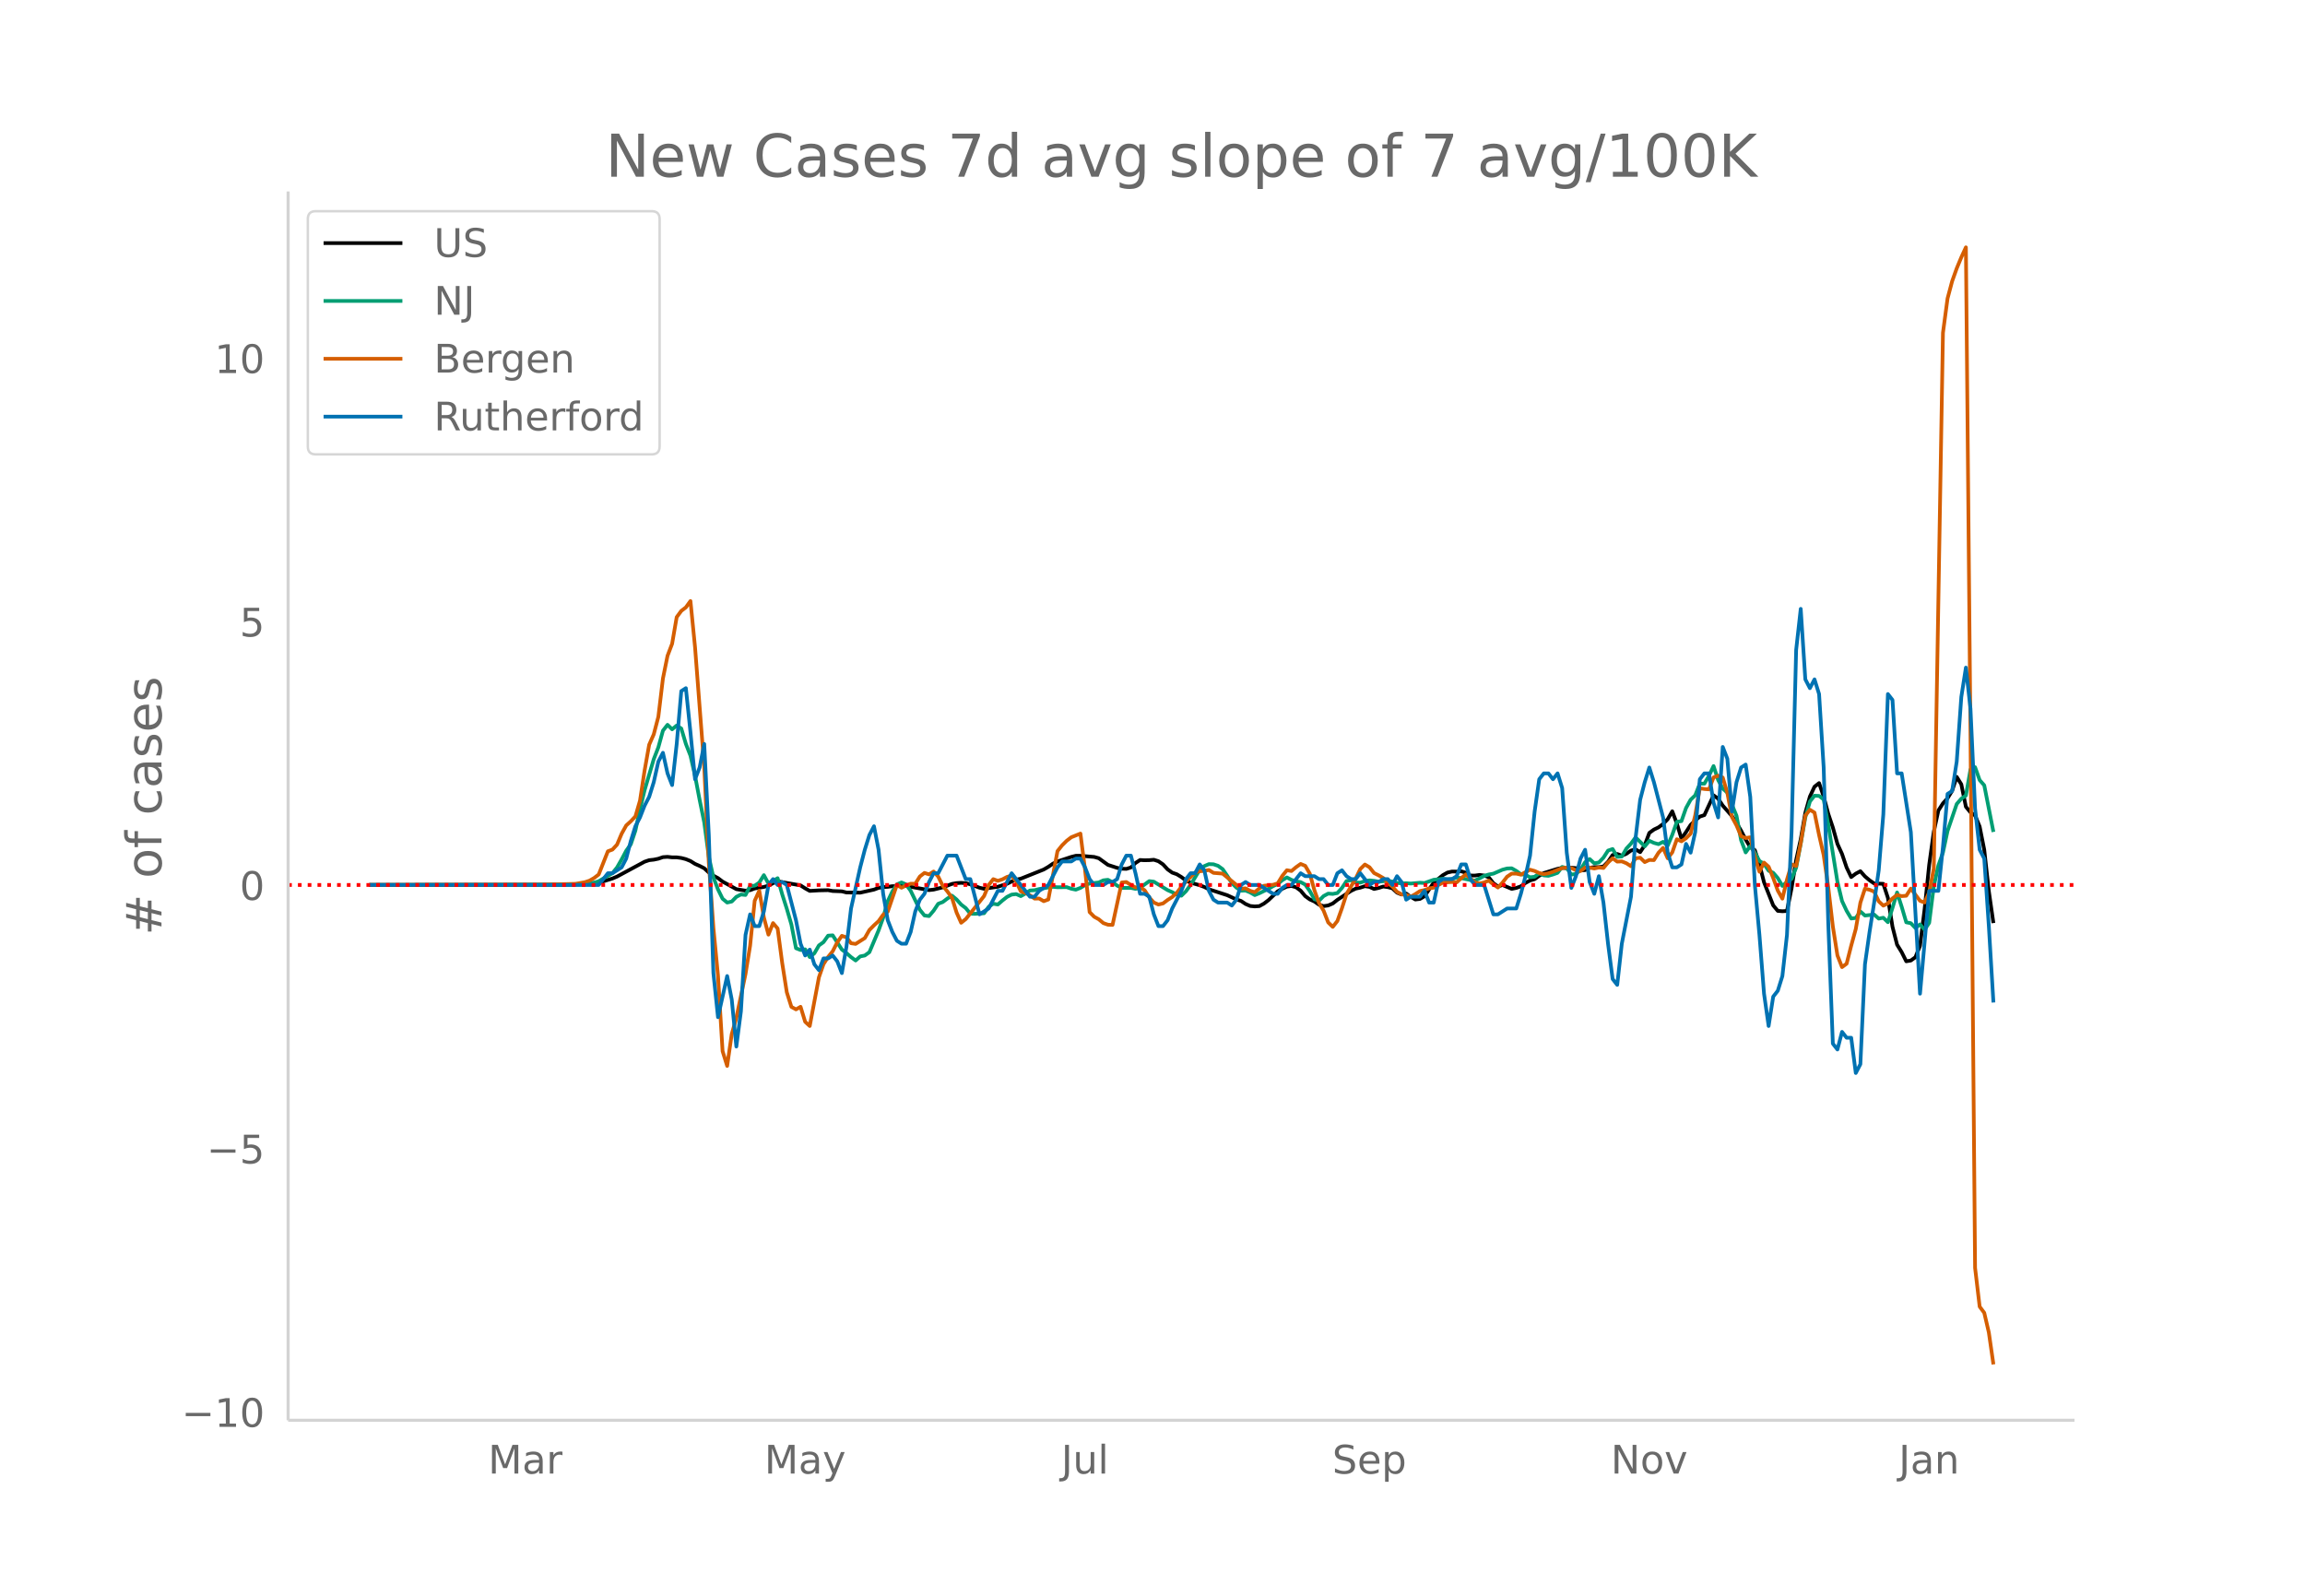 <svg height="864" viewBox="0 0 936 648" width="1248" xmlns="http://www.w3.org/2000/svg" xmlns:xlink="http://www.w3.org/1999/xlink"><defs><style>*{stroke-linecap:butt;stroke-linejoin:round}</style></defs><g id="figure_1"><path d="M0 648h936V0H0z" fill="#fff" id="patch_1"/><g id="axes_1"><path d="M117 576.72h725.4V77.76H117z" fill="none" id="patch_2"/><path clip-path="url(#p068c05428e)" d="M149.973 359.362l76.377-.103 9.315-.279 5.588-.428 1.863-.266 1.863-.396 3.726-1.16 1.862-.787 11.178-6.028 1.863-.628 1.862-.202 1.863-.386 1.863-.64 1.863-.12 1.863.204 1.863.004 1.863.25 1.862.476 1.863.764 1.863 1.162 1.863.822 1.863.952 1.863 1.73 1.863 1.271 1.863 1.001 1.862 1.407 5.589 3.075 3.726.61 1.863-.19 1.862-.693 3.726-.623 1.863-.524 1.863-.996 1.863-.763 9.314 1.655 1.863 1.197 1.863 1.04 3.726-.22 3.725-.077 1.863.34 3.726.134 1.863.465 5.588.078 5.589-1.248 1.863-.699 1.863-.31 1.863-.112 1.862-.27 5.589-.085 9.314 1.683 1.863-.206 3.726-.912 3.726-1.403 1.863-.322 1.862-.11 1.863.131 1.863.469 3.726 1.381 1.863.43 5.588-.814 3.726-1.226 1.863-.892 1.863-.762 1.863-.407 9.314-3.724 1.863-1.09 1.863-1.283 1.863-.89 5.588-1.854 1.863-.462 1.863.005 5.589.465 1.862.53 3.726 2.703 3.726 1.208 1.863.346 1.863.072 1.862-.569 1.863-1.822 1.863-1.22 1.863.104 1.863-.044 1.863-.159 1.863.6 1.863 1.274 1.862 2.02 1.863 1.334 1.863.653 1.863 1.13 1.863 1.421 1.863.862 3.725 1.061 1.863.696 1.863.938 7.452 2.411 3.725 1.724 1.863.596 1.863 1.238 1.863.812 1.863.183 1.863-.13 1.863-1.017 1.862-1.422 3.726-3.558 1.863-1.059 1.863-.861 1.863-.262 1.863.53 1.863 1.388 1.862 2.209 1.863 1.346 1.863.835 1.863 1.293 1.863.588 1.863-.27 1.863-.802 1.862-1.464 5.589-3.677 1.863-.892 1.863-.39 1.863-.6 1.863.287 1.862.843 1.863-.406 1.863-.582 1.863.245 1.863.49 1.863 1.738 1.863.77 1.862-.398 1.863 1.34 1.863 1.082 1.863-.226 1.863-1.087 3.726-5.546 3.725-3.029 1.863-1.059 1.863-.415 1.863.03 1.863-.124 1.863.576 1.863 1.127 1.862.025 1.863-.262 1.863.248 1.863.723 1.863 2.382 1.863 1.343 1.863-.593 3.725 1.572 1.863-.38 1.863-.658 1.863-1.36 1.863-1.012 1.863-.539 1.863-1.37 1.862-1.1 5.589-1.734 1.863-.384 1.863.102 1.863-.179 1.862.185 1.863.927 1.863-.114 1.863-.957 1.863-.26 1.863.007 1.863-.266 1.863-1.905 1.862-2.748 1.863-.439 1.863.702 1.863-.772 1.863-1.31 1.863-.496 1.863 1.152 1.862-2.82 1.863-5.004 1.863-1.352 1.863-.897 1.863-1.377 1.863-1.923 1.863-3.223 1.863 4.947 1.862 6.151 1.863-2.668 1.863-2.899 1.863-1.826 1.863-1.549 1.863-.615 3.725-8.027 1.863 1.364 1.863 2.794 3.726 4.255 1.863 2.795 1.863 3.146 1.863 3.617 1.862 3.08 1.863 1.225 1.863 5.785 1.863 7.25 3.726 9.371 1.863 2.243 1.862.15 1.863-.107 1.863-9.168 1.863-11.49 1.863-8.495 1.863-10.717 1.863-6.604 1.863-3.988 1.862-1.469 1.863 5.463 1.863 7.005 1.863 5.537 1.863 6.663 1.863 4.094 1.863 5.504 1.862 3.892 1.863-1.393 1.863-.994 1.863 2.114 1.863 1.575 1.863 1.295 3.725.152 1.863 5.675 1.863 11.749 1.863 7.28 1.863 3.025 1.863 3.724 1.863-.308 1.863-1.354 1.862-4.618 1.863-14.899 1.863-18.027 1.863-13.39 1.863-8.616 1.863-2.915 1.863-2.077 1.862-3.042 1.863-5.631 1.863 3.005 1.863 9.12 1.863 2.276 1.863 1.243 1.863 4.523 1.863 9.405 1.862 16.803 1.863 12.982h0" fill="none" stroke="#000" stroke-linecap="round" stroke-width="1.5" id="line2d_1"/><path clip-path="url(#p068c05428e)" d="M149.973 359.362l80.103-.096 5.589-.196 3.725-.283 1.863-.366 1.863-.578 5.589-3.286 1.862-2.32 1.863-3.265 1.863-3.523 1.863-2.615 1.863-5.573 1.863-8.69 1.863-7.679 3.725-12.615 1.863-4.81 1.863-6.77 1.863-2.378 1.863 1.832 1.863-1.532 1.863 1.2 1.862 6.246 1.863 4.789 1.863 8.193 1.863 9.773 1.863 9.11 1.863 14.002 1.863 8.35 1.863 4.885 1.862 3.78 1.863 1.546 1.863-.405 1.863-1.905 1.863-.956 1.863.196 1.863-3.653 1.862-.12 1.863-1.264 1.863-3.016 1.863 3.422 3.726-2.183 1.863 6.573 1.863 5.85 1.862 6.382 1.863 9.624 1.863.735 1.863-.28 1.863 3.141 1.863-1.507 1.863-3.215 1.862-1.345 1.863-2.623 1.863-.135 3.726 5.777 1.863 1.418 1.863 1.647 1.863 1.372 1.862-1.652 1.863-.369 1.863-1.35 3.726-8.824 1.863-5.167 1.863-6.738 1.862-3.889 1.863-2.922 1.863-.777 1.863.806 1.863 2.596 3.726 7.711 1.863 2.301 1.862.246 1.863-2.198 1.863-2.807 1.863-.706 1.863-1.415 1.863-1.168 1.863 1.546 1.862 2.067 1.863 1.434 1.863 2.278 1.863.052 3.726-.234 1.863-2.627 1.862-1.252 1.863.332 1.863-1.627 1.863-1.47 1.863-.932 1.863-.206 1.863.828 1.863-1.037 1.862-1.251 1.863-.118 1.863-.472 3.726-.654 1.863-.253 1.863.182 3.725-.052 1.863.651 1.863.381 1.863-.725 1.863-1.135 1.863-.627 3.725-.443 1.863-.865 1.863-.216 1.863.998 1.863 1.366 1.863.937 3.725-.003 1.863.386 1.863-.44 3.726-2.699 1.863.224 3.726 2.289 1.862 1.138 1.863.818 1.863 1.03 1.863.426 1.863-1.815 1.863-2.576 3.725-6.145 1.863-1.495 1.863-.801 1.863.066 1.863.63 1.863 1.356 1.863 2.71 1.863 2.92 1.862 1.856 1.863 1.248 1.863-.054 1.863.772 1.863 1.072 1.863-.747 3.725-1.815 1.863-1.088 1.863-.846 1.863-1.561 1.863-1.111 1.863.978 1.863.615 1.863.302 1.862 1.013 1.863 2.635 1.863 3.289 1.863.63 1.863-1.898 1.863-1.003 1.863.132 1.862-.349 1.863-2.072 1.863-2.802 1.863-.371 1.863.988 1.863.015 1.863-.6 1.863-.315 1.862.197 1.863.34 3.726-.343 1.863.298 1.863.548 1.863.187 1.862-.071 1.863.135 3.726-.322 1.863.108 3.726-1.32 3.725-.396 1.863.29 1.863-.192 1.863-.617 1.863.249 3.726.776 1.862.22 1.863-.89 1.863-1.03 1.863-.549 1.863-.337 3.726-1.617 1.862-.49 1.863-.078 1.863 1.065 1.863 1.361 1.863.236 1.863.998 1.863-.22 1.863-1.373 1.862.829 1.863.162 1.863-.538 1.863-.664 1.863-2.406 1.863.506 1.863 2.598 1.862-.248 1.863-1.637 1.863-3.15 1.863-1.25 1.863 1.71 1.863-.336 1.863-1.957 1.863-2.866 1.862-.644 1.863 3.195 1.863-.152 1.863-3.22 1.863-2.01 1.863-2.538 3.725 3.648 1.863-2.256 1.863.85 1.863.516 1.863-.949 1.863 1.561 1.863-4.412 1.863-5.292 1.862-.263 1.863-5.32 1.863-3.373 1.863-1.777 1.863-4.754 1.863.005 1.863-3.198 1.862-3.94 1.863 5.67 1.863 3.432 1.863 1.699 1.863 4.852 1.863 4.516 1.863 9.923 1.863 4.976 1.862-2.608 1.863 2.689 1.863 3.382 1.863 1.17 1.863 2.788 1.863.848 1.863 2.143 1.862 3.184 1.863-1.573 1.863-1.257 1.863-4.582 1.863-9.825 1.863-10.607 1.863-6.445 1.863-2.338 1.862.079 1.863 1.445 1.863 10.256 3.726 23.18 1.863 7.807 1.863 3.973 1.862 3.124 1.863-.221 1.863-2.626 1.863 1.642 3.726-.398 1.863 1.642 1.862-.351 1.863 1.8 1.863-5.797 1.863-6.271 1.863 5.789 1.863 6.337 1.863.359 1.863 1.952 1.862-1.458 1.863 2.173 1.863-2.824 1.863-14.81 1.863-8.474 1.863-5.263 1.863-8.76 3.725-10.937 1.863-2.158 1.863-1.29 1.863-10.561 1.863-.942 1.863 5.246 1.863 2.114 3.725 18.938h0" fill="none" stroke="#009e73" stroke-linecap="round" stroke-width="1.5" id="line2d_2"/><path clip-path="url(#p068c05428e)" d="M149.973 359.362l68.926-.07 14.903-.398 3.725-.68 1.863-.608 1.863-1.078 1.863-1.428 3.726-9.416 1.863-.702 1.862-2.015 1.863-4.426 1.863-3.35 1.863-1.686 1.863-1.99 1.863-6.418 1.863-12.18 1.863-10.515 1.862-4.216 1.863-7.12 1.863-15.552 1.863-9.204 1.863-4.896 1.863-10.82 1.863-2.53 1.862-1.428 1.863-2.577 1.863 18.784 3.726 48.459 1.863 39.137 1.863 26.278 1.863 19.44 1.862 30.682 1.863 5.996 1.863-12.952 1.863-6.535 3.726-17.847 1.863-11.476 1.862-18.245 1.863-4.099 1.863 10.844 1.863 7.003 1.863-4.684 1.863 2.201 1.863 14.053 1.863 11.851 1.862 5.902 1.863 1.031 1.863-1.054 1.863 6.09 1.863 1.71 3.726-19.768 1.862-5.364 1.863-2.904 1.863-2.295 1.863-3.654 1.863-2.623 1.863.609 1.863 2.389 1.863.28 3.725-2.365 1.863-3.279 1.863-1.897 1.863-1.71 1.863-2.623 1.863-1.241 3.725-10.914 1.863 1.218 1.863-.914 1.863-.726 1.863.023 1.863-2.95 1.863-1.453 1.862.586 1.863-1.148 1.863 2.038 1.863 3.794 1.863 2.248 1.863 2.6 1.863 5.95 1.862 4.168 1.863-1.475 3.726-4.661 3.726-4.708 1.863-4.473 1.862-2.39 1.863.68 1.863-.609 1.863-.984 1.863-.515 1.863 2.436 1.863 3.958 1.863.609 1.862.96 1.863 1.359 1.863-.024 1.863 1.078 1.863-.68 3.726-19.65 1.862-2.342 1.863-1.85 1.863-1.43 3.726-1.498 1.863 14.638 1.863 17.238 1.863 1.897 1.862 1.031 1.863 1.546 1.863.656 1.863.07 3.726-17.215 1.863-.187 1.862 1.218 1.863.983 1.863-.07 1.863 1.218 1.863 2.904 1.863 2.061 1.863.82 1.863-.445 1.862-1.405 1.863-1.195 1.863-1.71 1.863-2.435 1.863-2.132 3.726-3.677 1.862-.515 1.863-.164 1.863-.351 1.863 1.17 3.726.305 7.451 6.113 1.863-.14 1.863 1.03 1.863.539 1.863-1.546 1.863-1.077 3.725-.398 1.863-.563 1.863-3.044 1.863-2.296 1.863.328 1.863-1.569 1.863-1.311 1.862.772 1.863 3.186 1.863 6.745 1.863 5.223 1.863 3.045 1.863 4.778 1.863 1.803 1.862-2.365 1.863-5.2 1.863-5.785 3.726-6.277 1.863-3.864 1.863-1.827 1.863 1.1 1.862 2.366 1.863.937 1.863 1.077 1.863 2.015 1.863 1.475 1.863 2.131 1.863 1.008 1.862.234 1.863.726 1.863-1.054 1.863-1.218 1.863-.422 1.863-.679 1.863-.28 3.725-2.085 3.726-.235 1.863.164 1.863-1.71 1.863-1.545 3.725 3.326 1.863.374 1.863-.421 1.863-.75 1.863 1.546 1.863 1.265 1.863-2.014 1.862-2.39 1.863-1.24h1.863l1.863.42 3.726-2.013 1.863.515 1.863.843 1.862.445 1.863-.351 1.863-.61 3.726-1.498 1.863-.234 1.863.21 1.862.914 1.863.328 1.863-1.406h1.863l1.863.352 1.863-.398 1.863.187 1.863-2.248 1.862-1.687 1.863 1.359 1.863-.094 1.863.75 1.863 1.217 1.863-3.208 1.863-.258 1.862 1.78 1.863-.867 1.863.07 1.863-2.997 1.863-1.968 1.863 4.216 1.863-2.389 1.863-5.34 1.862.843 1.863-1.24 1.863-1.875 1.863-7.424 1.863-11.008 1.863.304 1.863.14 1.862-4.847 1.863-.68 1.863.726 1.863 6.184 1.863 9.813 1.863 3.443 1.863 4.38 1.863.75 1.862-.305 1.863 7.987 1.863 5.995 1.863-3.7 1.863 1.663 1.863 4.567 1.863 5.153 1.862 3.255 1.863-7.729 1.863-6.207 1.863.703 1.863-9.251 1.863-11.29 1.863-2.318 1.863 1.148 1.862 9.11 1.863 8.151 1.863 13.022 1.863 15.95 1.863 11.781 1.863 4.731 1.863-1.382 1.862-7.33 1.863-6.77 1.863-10.68 1.863-5.69 1.863.444 1.863.75 1.863 3.958 1.862 1.733 1.863-.89 1.863-2.038 1.863-1.405 1.863.469 1.863-.14 1.863-2.905 3.725 4.965 1.863.68 1.863-4.17 1.863-9.556 3.726-217.63 1.863-13.936 1.862-6.98 1.863-5.222 1.863-4.497 1.863-4.052 1.863 198.308 1.863 216.085 1.863 15.762 1.863 2.506 1.862 7.987 1.863 12.952h0" fill="none" stroke="#d55e00" stroke-linecap="round" stroke-width="1.5" id="line2d_3"/><path clip-path="url(#p068c05428e)" d="M149.973 359.362h93.143l3.726-4.771h1.863l3.725-2.386 1.863-3.579 1.863-7.157 1.863-5.964 1.863-3.58 1.863-4.77 1.863-3.58 1.862-5.964 1.863-8.35 1.863-3.579 1.863 8.35 1.863 4.772 1.863-16.7 1.863-21.472 1.862-1.193 1.863 17.893 1.863 19.086 1.863-4.771 1.863-9.543 1.863 36.98 1.863 56.065 1.863 17.893 3.725-16.7 1.863 9.543 1.863 19.086 1.863-14.315 1.863-31.015 1.863-8.35 1.862 4.772h1.863l1.863-5.965 1.863-10.736 1.863-2.385 1.863 2.385 1.863-1.193 1.863 1.193 3.725 14.315 1.863 9.543 1.863 4.772 1.863-2.386 1.863 5.964 1.863 2.386 1.862-4.772h1.863l1.863-1.192 1.863 2.385 1.863 4.772 1.863-10.736 1.863-15.508 3.725-16.7 1.863-7.157 1.863-5.965 1.863-3.578 1.863 9.543 1.863 17.893 1.863 10.736 1.862 4.771 1.863 3.58 1.863 1.192h1.863l1.863-4.772 1.863-8.35 1.863-4.771 1.863-2.386 1.862-4.772 1.863-3.578h1.863l3.726-7.158h3.726l3.725 9.544h1.863l3.726 14.314 3.726-2.386 3.725-7.157h1.863l3.726-7.157 7.451 9.543h1.863l1.863-2.386 3.726-2.386 3.726-7.157 1.862-2.386h3.726l1.863-1.193h1.863l1.863 3.579 1.863 4.772 1.863 2.385h3.725l1.863-1.193h1.863l1.863-1.192 1.863-5.965 1.863-3.579h1.862l1.863 7.158 1.863 8.35h1.863l1.863 1.193 1.863 7.157 1.863 4.772h1.863l1.862-2.386 1.863-4.772 3.726-7.157 1.863-4.771 1.863-2.386h1.863l1.862-3.579 1.863 2.386 1.863 8.35 1.863 3.579 1.863 1.193h3.726l1.863 1.192 1.862-2.385 1.863-5.965 1.863-1.193 1.863 1.193h3.726l5.588 3.579h1.863l1.863-2.386 1.863-1.193h1.863l3.726-4.771 1.862 1.193h3.726l1.863 1.193h1.863l1.863 2.385h1.863l1.862-4.771 1.863-1.193 1.863 2.386 1.863 1.193h1.863l1.863-2.386 3.726 4.771 1.862-1.193h1.863l1.863-1.192h1.863l1.863 2.385 1.863-3.578 1.863 2.385 1.862 7.158 1.863-1.193h3.726l1.863-2.386 1.863 4.772h1.863l1.862-8.35 1.863-1.193h3.726l1.863-1.193 1.863-4.772h1.863l1.863 5.965 1.862 2.385h3.726l3.726 11.93h1.863l3.725-2.387h3.726l1.863-5.964 1.863-7.157 1.863-8.35 1.863-17.894 1.863-13.122 1.862-2.385h1.863l1.863 2.385 1.863-2.385 1.863 5.964 1.863 26.244 1.863 14.314 1.862-4.771 1.863-7.158 1.863-3.578 1.863 13.121 1.863 4.772 1.863-7.157 1.863 10.736 1.863 16.7 1.862 14.315 1.863 2.385 1.863-16.7 3.726-19.086 1.863-23.858 1.863-15.507 1.862-7.158 1.863-5.964 1.863 5.964 3.726 14.315 1.863 14.315 1.863 5.964h1.863l1.862-1.193 1.863-8.35 1.863 3.579 1.863-8.35 1.863-21.473 1.863-2.385h1.863l1.862 11.929 1.863 5.964 1.863-28.63 1.863 4.772 1.863 21.472 1.863-11.929 1.863-5.964 1.863-1.193 1.862 13.122 1.863 35.786 1.863 20.28 1.863 23.857 1.863 13.122 1.863-11.93 1.863-2.385 1.862-5.964 1.863-16.7 1.863-41.752 1.863-73.958 1.863-16.7 1.863 28.628 1.863 3.579 1.863-3.579 1.862 5.965 1.863 29.822 1.863 63.223 1.863 48.908 1.863 2.386 1.863-7.157 1.863 2.385h1.862l1.863 14.315 1.863-3.579 1.863-40.558 1.863-13.122 1.863-11.928 1.863-13.122 1.862-22.665 1.863-48.908 1.863 2.386 1.863 29.822h1.863l3.726 23.857 3.725 65.609 3.726-41.75h3.726l1.863-17.894 1.863-21.472 1.862-1.193 1.863-11.929 1.863-26.243 1.863-11.93 1.863 16.701 1.863 40.558 1.863 16.7 1.863 3.58 1.862 27.436 1.863 31.015h0" fill="none" stroke="#0072b2" stroke-linecap="round" stroke-width="1.5" id="line2d_4"/><path clip-path="url(#p068c05428e)" d="M117 359.362h725.4" fill="none" stroke="red" stroke-dasharray="1.5,2.475" stroke-width="1.5" id="line2d_5"/><path d="M117 576.72V77.76" fill="none" stroke="#d3d3d3" stroke-linecap="square" stroke-width="1.25" id="patch_3"/><path d="M117 576.72h725.4" fill="none" stroke="#d3d3d3" stroke-linecap="square" stroke-width="1.25" id="patch_4"/><g id="matplotlib.axis_1"><g id="xtick_1"><g transform="matrix(.16 0 0 -.16 198.216 598.378)" fill="#696969" id="text_1"><defs><path d="M9.813 72.906h14.703l18.593-49.61 18.703 49.61h14.704V0H66.89v64.016l-18.797-50h-9.907l-18.796 50V0H9.813z" id="DejaVuSans-77"/><path d="M34.281 27.484q-10.89 0-15.093-2.484-4.204-2.484-4.204-8.5 0-4.781 3.157-7.594 3.156-2.797 8.562-2.797 7.485 0 12 5.297 4.516 5.297 4.516 14.078v2zm17.922 3.72V0H43.22v8.297Q40.14 3.328 35.547.953q-4.594-2.375-11.234-2.375-8.391 0-13.36 4.719Q6 8.016 6 15.922q0 9.219 6.172 13.906 6.187 4.688 18.437 4.688h12.61v.89q0 6.203-4.078 9.594-4.078 3.39-11.453 3.39-4.688 0-9.141-1.124-4.438-1.125-8.531-3.375v8.312q4.921 1.906 9.562 2.844 4.64.953 9.031.953 11.875 0 17.735-6.156 5.86-6.14 5.86-18.64z" id="DejaVuSans-97"/><path d="M41.11 46.297q-1.516.875-3.297 1.281Q36.03 48 33.89 48q-7.625 0-11.703-4.953-4.079-4.953-4.079-14.234V0H9.08v54.688h9.03v-8.5q2.844 4.984 7.375 7.39Q30.031 56 36.531 56q.922 0 2.047-.125 1.125-.11 2.484-.36z" id="DejaVuSans-114"/></defs><use xlink:href="#DejaVuSans-77"/><use x="86.279" xlink:href="#DejaVuSans-97"/><use x="147.559" xlink:href="#DejaVuSans-114"/></g></g><g id="xtick_2"><g transform="matrix(.16 0 0 -.16 310.405 598.378)" fill="#696969" id="text_2"><defs><path d="M32.172-5.078q-3.797-9.766-7.422-12.735-3.61-2.984-9.656-2.984H7.906v7.516h5.282q3.703 0 5.75 1.765Q21-9.766 23.483-3.219l1.61 4.094-22.11 53.813H12.5l17.094-42.766 17.093 42.766h9.516z" id="DejaVuSans-121"/></defs><use xlink:href="#DejaVuSans-77"/><use x="86.279" xlink:href="#DejaVuSans-97"/><use x="147.559" xlink:href="#DejaVuSans-121"/></g></g><g id="xtick_3"><g transform="matrix(.16 0 0 -.16 430.927 598.378)" fill="#696969" id="text_3"><defs><path d="M9.813 72.906h9.859V5.078q0-13.187-5-19.14-5-5.954-16.094-5.954h-3.75v8.297h3.078q6.531 0 9.219 3.672Q9.813-4.39 9.813 5.078z" id="DejaVuSans-74"/><path d="M8.5 21.578v33.11h8.984V21.922q0-7.766 3.016-11.656 3.031-3.875 9.094-3.875 7.265 0 11.484 4.64 4.234 4.64 4.234 12.656v31h8.985V0h-8.984v8.406Q42.047 3.422 37.718 1q-4.313-2.422-10.032-2.422-9.421 0-14.312 5.86Q8.5 10.296 8.5 21.578zM31.11 56z" id="DejaVuSans-117"/><path d="M9.422 75.984h8.984V0H9.422z" id="DejaVuSans-108"/></defs><use xlink:href="#DejaVuSans-74"/><use x="29.492" xlink:href="#DejaVuSans-117"/><use x="92.871" xlink:href="#DejaVuSans-108"/></g></g><g id="xtick_4"><g transform="matrix(.16 0 0 -.16 540.998 598.378)" fill="#696969" id="text_4"><defs><path d="M53.516 70.516V60.89q-5.61 2.687-10.594 4-4.984 1.328-9.625 1.328-8.047 0-12.422-3.125t-4.375-8.89q0-4.845 2.906-7.313 2.907-2.453 11.016-3.97l5.953-1.218q11.031-2.11 16.281-7.406 5.25-5.297 5.25-14.172 0-10.61-7.11-16.078-7.093-5.469-20.812-5.469-5.172 0-11.015 1.172Q13.14.922 6.89 3.219v10.156q6-3.36 11.765-5.078 5.766-1.703 11.328-1.703 8.438 0 13.032 3.312 4.593 3.328 4.593 9.485 0 5.359-3.297 8.39-3.296 3.032-10.812 4.547L27.484 33.5q-11.03 2.188-15.968 6.875-4.922 4.688-4.922 13.047 0 9.672 6.812 15.234 6.813 5.563 18.766 5.563 5.14 0 10.453-.938 5.328-.922 10.89-2.765z" id="DejaVuSans-83"/><path d="M56.203 29.594v-4.39H14.891q.593-9.282 5.593-14.142 5-4.859 13.938-4.859 5.172 0 10.031 1.266 4.86 1.265 9.656 3.812v-8.5Q49.266.734 44.187-.344 39.11-1.422 33.892-1.422q-13.094 0-20.735 7.61-7.64 7.625-7.64 20.625 0 13.421 7.25 21.296Q20.016 56 32.328 56q11.031 0 17.453-7.11 6.422-7.093 6.422-19.296zm-8.984 2.64q-.094 7.36-4.125 11.75-4.032 4.407-10.672 4.407-7.516 0-12.031-4.25-4.516-4.25-5.203-11.97z" id="DejaVuSans-101"/><path d="M18.11 8.203v-29H9.077v75.484h9.031v-8.296q2.844 4.875 7.157 7.234Q29.594 56 35.594 56q9.968 0 16.187-7.906 6.235-7.907 6.235-20.797T51.78 6.484q-6.218-7.906-16.187-7.906-6 0-10.328 2.375-4.313 2.375-7.157 7.25zm30.578 19.094q0 9.906-4.079 15.547-4.078 5.64-11.203 5.64-7.14 0-11.218-5.64-4.079-5.64-4.079-15.547 0-9.906 4.078-15.547 4.079-5.64 11.22-5.64 7.124 0 11.202 5.64t4.078 15.547z" id="DejaVuSans-112"/></defs><use xlink:href="#DejaVuSans-83"/><use x="63.477" xlink:href="#DejaVuSans-101"/><use x="125" xlink:href="#DejaVuSans-112"/></g></g><g id="xtick_5"><g transform="matrix(.16 0 0 -.16 654.097 598.378)" fill="#696969" id="text_5"><defs><path d="M9.813 72.906h13.28l32.329-60.984v60.984h9.562V0h-13.28L19.39 60.984V0H9.813z" id="DejaVuSans-78"/><path d="M30.61 48.39q-7.22 0-11.422-5.64-4.204-5.64-4.204-15.453 0-9.813 4.172-15.453 4.188-5.64 11.453-5.64 7.188 0 11.375 5.655 4.203 5.672 4.203 15.438 0 9.719-4.203 15.406-4.187 5.688-11.375 5.688zm0 7.61q11.718 0 18.406-7.625 6.703-7.61 6.703-21.078 0-13.422-6.703-21.078-6.688-7.64-18.407-7.64-11.765 0-18.437 7.64-6.656 7.656-6.656 21.078 0 13.469 6.656 21.078Q18.844 56 30.609 56z" id="DejaVuSans-111"/><path d="M2.984 54.688H12.5L29.594 8.797l17.093 45.89h9.516L35.687 0H23.485z" id="DejaVuSans-118"/></defs><use xlink:href="#DejaVuSans-78"/><use x="74.805" xlink:href="#DejaVuSans-111"/><use x="135.986" xlink:href="#DejaVuSans-118"/></g></g><g id="xtick_6"><g transform="matrix(.16 0 0 -.16 771.015 598.378)" fill="#696969" id="text_6"><defs><path d="M54.89 33.016V0h-8.984v32.719q0 7.765-3.031 11.61-3.031 3.858-9.078 3.858-7.281 0-11.484-4.64-4.204-4.625-4.204-12.64V0H9.08v54.688h9.03v-8.5q3.235 4.937 7.594 7.374Q30.078 56 35.797 56q9.422 0 14.25-5.828 4.844-5.828 4.844-17.156z" id="DejaVuSans-110"/></defs><use xlink:href="#DejaVuSans-74"/><use x="29.492" xlink:href="#DejaVuSans-97"/><use x="90.771" xlink:href="#DejaVuSans-110"/></g></g></g><g id="matplotlib.axis_2"><g id="ytick_1"><g transform="matrix(.16 0 0 -.16 73.733 579.408)" fill="#696969" id="text_7"><defs><path d="M10.594 35.5h62.593v-8.297H10.594z" id="DejaVuSans-8722"/><path d="M12.406 8.297h16.11v55.625l-17.532-3.516v8.985l17.438 3.515h9.86V8.296H54.39V0H12.406z" id="DejaVuSans-49"/><path d="M31.781 66.406q-7.61 0-11.453-7.5Q16.5 51.422 16.5 36.375q0-14.984 3.828-22.484 3.844-7.5 11.453-7.5 7.672 0 11.5 7.5 3.844 7.5 3.844 22.484 0 15.047-3.844 22.531-3.828 7.5-11.5 7.5zm0 7.813q12.266 0 18.735-9.703 6.468-9.688 6.468-28.141 0-18.406-6.468-28.11-6.47-9.687-18.735-9.687-12.25 0-18.718 9.688-6.47 9.703-6.47 28.109 0 18.453 6.47 28.14Q19.53 74.22 31.78 74.22z" id="DejaVuSans-48"/></defs><use xlink:href="#DejaVuSans-8722"/><use x="83.789" xlink:href="#DejaVuSans-49"/><use x="147.412" xlink:href="#DejaVuSans-48"/></g></g><g id="ytick_2"><g transform="matrix(.16 0 0 -.16 83.912 472.425)" fill="#696969" id="text_8"><defs><path d="M10.797 72.906h38.719v-8.312H19.828v-17.86q2.14.735 4.281 1.094 2.157.36 4.313.36 12.203 0 19.328-6.688 7.14-6.688 7.14-18.11 0-11.765-7.328-18.296-7.328-6.516-20.656-6.516-4.593 0-9.36.781-4.75.782-9.827 2.344v9.922q4.39-2.39 9.078-3.563 4.687-1.171 9.906-1.171 8.453 0 13.375 4.437 4.938 4.438 4.938 12.063 0 7.609-4.938 12.047-4.922 4.453-13.375 4.453-3.953 0-7.89-.875-3.922-.875-8.016-2.735z" id="DejaVuSans-53"/></defs><use xlink:href="#DejaVuSans-8722"/><use x="83.789" xlink:href="#DejaVuSans-53"/></g></g><g id="ytick_3"><use xlink:href="#DejaVuSans-48" transform="matrix(.16 0 0 -.16 97.32 365.441)" fill="#696969" id="text_9"/></g><g id="ytick_4"><use xlink:href="#DejaVuSans-53" transform="matrix(.16 0 0 -.16 97.32 258.458)" fill="#696969" id="text_10"/></g><g id="ytick_5"><g transform="matrix(.16 0 0 -.16 87.14 151.474)" fill="#696969" id="text_11"><use xlink:href="#DejaVuSans-49"/><use x="63.623" xlink:href="#DejaVuSans-48"/></g></g><g transform="matrix(0 -.2 -.2 0 65.573 379.813)" fill="#696969" id="text_12"><defs><path d="M51.125 44H36.922l-4.11-16.313h14.313zm-7.328 27.781l-5.078-20.265h14.265L58.11 71.78h7.813L60.89 51.516h15.234V44h-17.14l-4-16.313h15.53V20.22H53.079L48 0h-7.813l5.032 20.219H30.906L25.875 0h-7.86l5.079 20.219H7.719v7.468h17.187L29 44H13.281v7.516h17.625l4.985 20.265z" id="DejaVuSans-35"/><path d="M37.11 75.984V68.5h-8.594q-4.828 0-6.72-1.953-1.874-1.953-1.874-7.031v-4.828h14.797v-6.985H19.922V0H10.89v47.703H2.297v6.984h8.594V58.5q0 9.125 4.25 13.297 4.25 4.187 13.468 4.187z" id="DejaVuSans-102"/><path d="M48.781 52.594v-8.407q-3.812 2.11-7.64 3.157-3.828 1.047-7.735 1.047-8.75 0-13.593-5.547-4.829-5.532-4.829-15.547 0-10.016 4.829-15.563 4.843-5.53 13.593-5.53 3.907 0 7.735 1.046 3.828 1.047 7.64 3.156V2.094Q45.016.344 40.984-.531q-4.015-.89-8.562-.89-12.36 0-19.64 7.765-7.266 7.765-7.266 20.953 0 13.375 7.343 21.031Q20.22 56 33.016 56q4.14 0 8.093-.86 3.953-.843 7.672-2.546z" id="DejaVuSans-99"/><path d="M44.281 53.078v-8.5q-3.797 1.953-7.906 2.922-4.094.984-8.5.984-6.688 0-10.031-2.047-3.344-2.046-3.344-6.156 0-3.125 2.39-4.906 2.391-1.781 9.626-3.39l3.078-.688q9.562-2.047 13.593-5.781 4.032-3.735 4.032-10.422 0-7.625-6.032-12.078-6.03-4.438-16.578-4.438-4.39 0-9.156.86Q10.688.296 5.422 2v9.281q4.984-2.594 9.812-3.89 4.829-1.282 9.579-1.282 6.343 0 9.75 2.172 3.421 2.172 3.421 6.125 0 3.656-2.468 5.61-2.453 1.953-10.813 3.765l-3.125.735q-8.344 1.75-12.062 5.39-3.704 3.64-3.704 9.985 0 7.718 5.47 11.906Q16.75 56 26.811 56q4.97 0 9.36-.734 4.406-.72 8.11-2.188z" id="DejaVuSans-115"/></defs><use xlink:href="#DejaVuSans-35"/><use x="83.789" xlink:href="#DejaVuSans-32"/><use x="115.576" xlink:href="#DejaVuSans-111"/><use x="176.758" xlink:href="#DejaVuSans-102"/><use x="211.963" xlink:href="#DejaVuSans-32"/><use x="243.75" xlink:href="#DejaVuSans-99"/><use x="298.73" xlink:href="#DejaVuSans-97"/><use x="360.01" xlink:href="#DejaVuSans-115"/><use x="412.109" xlink:href="#DejaVuSans-101"/><use x="473.633" xlink:href="#DejaVuSans-115"/></g></g><g transform="matrix(.24 0 0 -.24 245.86 71.76)" fill="#696969" id="text_13"><defs><path d="M4.203 54.688h8.985l11.234-42.672 11.172 42.672h10.593l11.235-42.672 11.187 42.672h8.985L63.28 0H52.688L40.922 44.828 29.109 0H18.5z" id="DejaVuSans-119"/><path d="M64.406 67.281v-10.39q-4.984 4.64-10.625 6.922-5.64 2.296-11.984 2.296-12.5 0-19.14-7.64-6.641-7.64-6.641-22.094 0-14.406 6.64-22.047 6.64-7.64 19.14-7.64 6.345 0 11.985 2.296 5.64 2.297 10.625 6.938V5.609Q59.234 2.094 53.437.33q-5.78-1.75-12.218-1.75-16.563 0-26.094 10.124-9.516 10.14-9.516 27.672 0 17.578 9.516 27.703 9.531 10.14 26.094 10.14 6.531 0 12.312-1.734 5.797-1.734 10.875-5.203z" id="DejaVuSans-67"/><path d="M8.203 72.906h46.875v-4.203L28.61 0H18.312L43.22 64.594H8.203z" id="DejaVuSans-55"/><path d="M45.406 46.39v29.594h8.985V0h-8.985v8.203Q42.578 3.328 38.25.953q-4.313-2.375-10.375-2.375-9.906 0-16.14 7.906-6.22 7.922-6.22 20.813 0 12.89 6.22 20.797Q17.968 56 27.874 56q6.063 0 10.375-2.375 4.328-2.36 7.156-7.234zm-30.61-19.093q0-9.906 4.079-15.547 4.078-5.64 11.203-5.64 7.125 0 11.219 5.64 4.11 5.64 4.11 15.547 0 9.906-4.11 15.547-4.094 5.64-11.219 5.64-7.125 0-11.203-5.64-4.078-5.64-4.078-15.547z" id="DejaVuSans-100"/><path d="M45.406 27.984q0 9.766-4.031 15.125-4.016 5.375-11.297 5.375-7.219 0-11.25-5.375-4.031-5.359-4.031-15.125 0-9.718 4.031-15.093t11.25-5.375q7.281 0 11.297 5.375 4.031 5.375 4.031 15.093zm8.985-21.203q0-13.953-6.203-20.765Q42-20.797 29.203-20.797q-4.734 0-8.937.703-4.203.703-8.157 2.172v8.735q3.954-2.141 7.813-3.157 3.86-1.031 7.86-1.031 8.843 0 13.234 4.61 4.39 4.609 4.39 13.937v4.453q-2.781-4.844-7.125-7.234Q33.938 0 27.875 0 17.828 0 11.672 7.656q-6.156 7.672-6.156 20.328 0 12.688 6.156 20.344Q17.828 56 27.875 56q6.063 0 10.406-2.39 4.344-2.391 7.125-7.22v8.297h8.985z" id="DejaVuSans-103"/><path d="M25.39 72.906h8.297L8.297-9.28H0z" id="DejaVuSans-47"/><path d="M9.813 72.906h9.859V42.094L52.39 72.906h12.703L28.906 38.922 67.672 0H54.688L19.672 35.11V0h-9.86z" id="DejaVuSans-75"/></defs><use xlink:href="#DejaVuSans-78"/><use x="74.805" xlink:href="#DejaVuSans-101"/><use x="136.328" xlink:href="#DejaVuSans-119"/><use x="218.115" xlink:href="#DejaVuSans-32"/><use x="249.902" xlink:href="#DejaVuSans-67"/><use x="319.727" xlink:href="#DejaVuSans-97"/><use x="381.006" xlink:href="#DejaVuSans-115"/><use x="433.105" xlink:href="#DejaVuSans-101"/><use x="494.629" xlink:href="#DejaVuSans-115"/><use x="546.729" xlink:href="#DejaVuSans-32"/><use x="578.516" xlink:href="#DejaVuSans-55"/><use x="642.139" xlink:href="#DejaVuSans-100"/><use x="705.615" xlink:href="#DejaVuSans-32"/><use x="737.402" xlink:href="#DejaVuSans-97"/><use x="798.682" xlink:href="#DejaVuSans-118"/><use x="857.861" xlink:href="#DejaVuSans-103"/><use x="921.338" xlink:href="#DejaVuSans-32"/><use x="953.125" xlink:href="#DejaVuSans-115"/><use x="1005.225" xlink:href="#DejaVuSans-108"/><use x="1033.008" xlink:href="#DejaVuSans-111"/><use x="1094.189" xlink:href="#DejaVuSans-112"/><use x="1157.666" xlink:href="#DejaVuSans-101"/><use x="1219.189" xlink:href="#DejaVuSans-32"/><use x="1250.977" xlink:href="#DejaVuSans-111"/><use x="1312.158" xlink:href="#DejaVuSans-102"/><use x="1347.363" xlink:href="#DejaVuSans-32"/><use x="1379.15" xlink:href="#DejaVuSans-55"/><use x="1442.773" xlink:href="#DejaVuSans-32"/><use x="1474.561" xlink:href="#DejaVuSans-97"/><use x="1535.84" xlink:href="#DejaVuSans-118"/><use x="1595.02" xlink:href="#DejaVuSans-103"/><use x="1658.496" xlink:href="#DejaVuSans-47"/><use x="1692.188" xlink:href="#DejaVuSans-49"/><use x="1755.811" xlink:href="#DejaVuSans-48"/><use x="1819.434" xlink:href="#DejaVuSans-48"/><use x="1883.057" xlink:href="#DejaVuSans-75"/></g><g id="legend_1"><path d="M128.2 184.5h136.45q3.2 0 3.2-3.2V88.96q0-3.2-3.2-3.2H128.2q-3.2 0-3.2 3.2v92.34q0 3.2 3.2 3.2z" fill="none" opacity=".8" stroke="#ccc" id="patch_5"/><path d="M131.4 98.718h32" fill="none" stroke="#000" stroke-linecap="round" stroke-width="1.5" id="line2d_6"/><g transform="matrix(.16 0 0 -.16 176.2 104.317)" fill="#696969" id="text_14"><defs><path d="M8.688 72.906h9.921V28.61q0-11.718 4.235-16.875 4.25-5.14 13.781-5.14 9.469 0 13.719 5.14 4.25 5.157 4.25 16.875v44.297H64.5V27.391q0-14.25-7.063-21.532-7.046-7.28-20.812-7.28-13.828 0-20.89 7.28-7.047 7.282-7.047 21.532z" id="DejaVuSans-85"/></defs><use xlink:href="#DejaVuSans-85"/><use x="73.193" xlink:href="#DejaVuSans-83"/></g><path d="M131.4 122.203h32" fill="none" stroke="#009e73" stroke-linecap="round" stroke-width="1.5" id="line2d_8"/><g transform="matrix(.16 0 0 -.16 176.2 127.802)" fill="#696969" id="text_15"><use xlink:href="#DejaVuSans-78"/><use x="74.805" xlink:href="#DejaVuSans-74"/></g><path d="M131.4 145.688h32" fill="none" stroke="#d55e00" stroke-linecap="round" stroke-width="1.5" id="line2d_10"/><g transform="matrix(.16 0 0 -.16 176.2 151.287)" fill="#696969" id="text_16"><defs><path d="M19.672 34.813V8.108H35.5q7.953 0 11.781 3.297 3.844 3.297 3.844 10.078 0 6.844-3.844 10.078-3.828 3.25-11.781 3.25zm0 29.984V42.828h14.61q7.218 0 10.75 2.703 3.546 2.719 3.546 8.282 0 5.515-3.547 8.25-3.531 2.734-10.75 2.734zm-9.86 8.11h25.204q11.28 0 17.375-4.688Q58.5 63.53 58.5 54.89q0-6.703-3.125-10.657-3.125-3.953-9.188-4.922 7.282-1.562 11.313-6.53 4.031-4.954 4.031-12.376 0-9.765-6.64-15.093Q48.25 0 35.984 0H9.812z" id="DejaVuSans-66"/></defs><use xlink:href="#DejaVuSans-66"/><use x="68.604" xlink:href="#DejaVuSans-101"/><use x="130.127" xlink:href="#DejaVuSans-114"/><use x="169.49" xlink:href="#DejaVuSans-103"/><use x="232.967" xlink:href="#DejaVuSans-101"/><use x="294.49" xlink:href="#DejaVuSans-110"/></g><path d="M131.4 169.173h32" fill="none" stroke="#0072b2" stroke-linecap="round" stroke-width="1.5" id="line2d_12"/><g transform="matrix(.16 0 0 -.16 176.2 174.773)" fill="#696969" id="text_17"><defs><path d="M44.39 34.188q3.172-1.079 6.172-4.594 3-3.516 6.032-9.672L66.609 0H56l-9.313 18.703q-3.624 7.328-7.015 9.719-3.39 2.39-9.25 2.39h-10.75V0h-9.86v72.906h22.266q12.5 0 18.656-5.234 6.157-5.219 6.157-15.766 0-6.89-3.203-11.437-3.204-4.532-9.297-6.282zM19.673 64.797V38.922h12.406q7.125 0 10.766 3.297 3.64 3.297 3.64 9.687 0 6.39-3.64 9.64-3.64 3.25-10.766 3.25z" id="DejaVuSans-82"/><path d="M18.313 70.219V54.688h18.5v-6.985h-18.5V18.016q0-6.688 1.828-8.594 1.828-1.906 7.453-1.906h9.218V0h-9.218q-10.407 0-14.36 3.875-3.953 3.89-3.953 14.14v29.688H2.687v6.984h6.594V70.22z" id="DejaVuSans-116"/><path d="M54.89 33.016V0h-8.984v32.719q0 7.765-3.031 11.61-3.031 3.858-9.078 3.858-7.281 0-11.484-4.64-4.204-4.625-4.204-12.64V0H9.08v75.984h9.03V46.188q3.235 4.937 7.594 7.374Q30.078 56 35.797 56q9.422 0 14.25-5.828 4.844-5.828 4.844-17.156z" id="DejaVuSans-104"/></defs><use xlink:href="#DejaVuSans-82"/><use x="64.982" xlink:href="#DejaVuSans-117"/><use x="128.361" xlink:href="#DejaVuSans-116"/><use x="167.57" xlink:href="#DejaVuSans-104"/><use x="230.949" xlink:href="#DejaVuSans-101"/><use x="292.473" xlink:href="#DejaVuSans-114"/><use x="333.586" xlink:href="#DejaVuSans-102"/><use x="368.791" xlink:href="#DejaVuSans-111"/><use x="429.973" xlink:href="#DejaVuSans-114"/><use x="469.336" xlink:href="#DejaVuSans-100"/></g></g></g></g><defs><clipPath id="p068c05428e"><path d="M117 77.76h725.4v498.96H117z"/></clipPath></defs></svg>